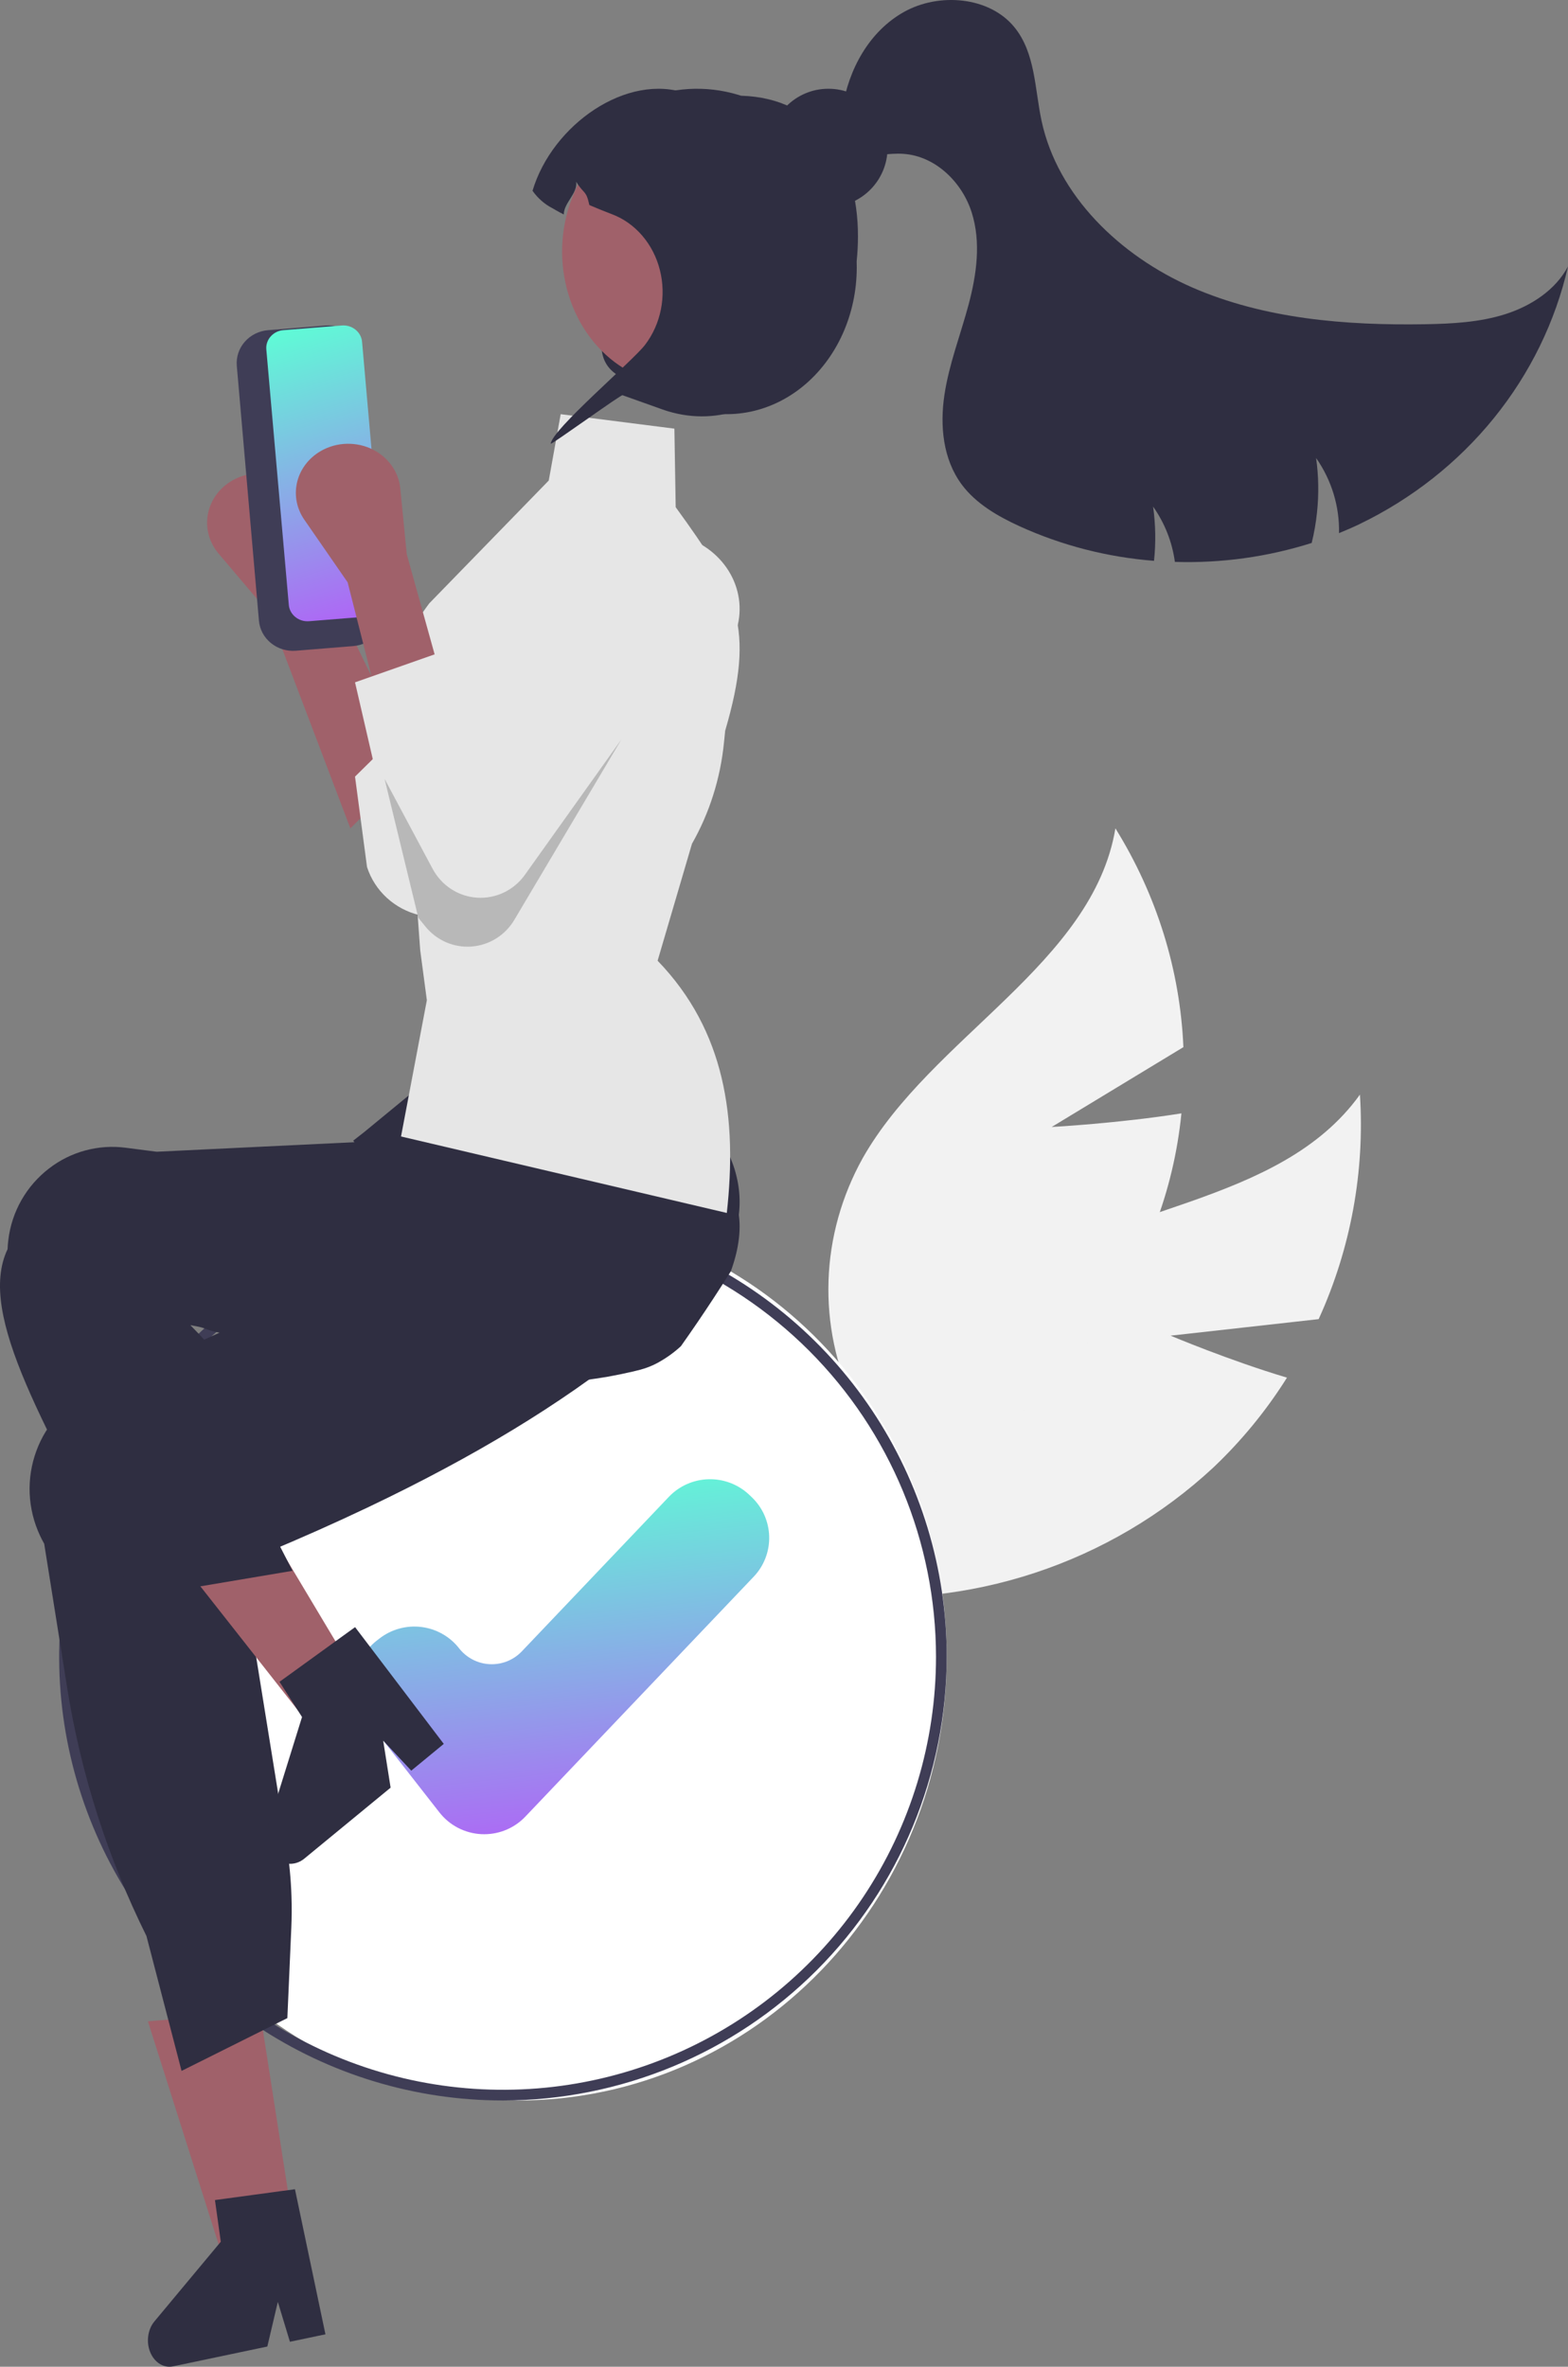 <svg width="53" height="80" viewBox="0 0 53 80" fill="none" xmlns="http://www.w3.org/2000/svg">
<rect x="0" y="0" width="53" height="80" fill="#808080" stroke="none"/>
<path d="M39.567 45.148L44.572 44.589C45.656 42.209 46.135 39.604 45.967 37C43.247 40.783 37.492 40.723 33.668 43.422C32.482 44.272 31.505 45.376 30.81 46.649C30.115 47.923 29.719 49.335 29.652 50.78L28 53.904C30.353 54.158 32.735 53.906 34.98 53.165C37.225 52.424 39.281 51.211 41.005 49.611C41.963 48.704 42.802 47.681 43.501 46.567C41.532 45.979 39.567 45.148 39.567 45.148Z" fill="#F2F2F2"/>
<path d="M35.548 38.094L40 35.395C39.889 32.792 39.1 30.253 37.702 28C36.939 32.576 31.483 35.05 29.163 39.142C28.45 40.423 28.054 41.838 28.005 43.282C27.956 44.726 28.256 46.161 28.881 47.482L28.811 51C31.151 50.193 33.276 48.922 35.04 47.273C36.804 45.625 38.165 43.638 39.029 41.451C39.501 40.219 39.804 38.937 39.933 37.634C37.796 37.973 35.548 38.094 35.548 38.094Z" fill="#F2F2F2"/>
<path d="M17.5 71C25.508 71 32 64.284 32 56C32 47.716 25.508 41 17.5 41C9.492 41 3 47.716 3 56C3 64.284 9.492 71 17.5 71Z" fill="white"/>
<path d="M17 71C14.033 71 11.133 70.12 8.666 68.472C6.2 66.824 4.277 64.481 3.142 61.74C2.006 58.999 1.709 55.983 2.288 53.074C2.867 50.164 4.296 47.491 6.393 45.393C8.491 43.296 11.164 41.867 14.074 41.288C16.983 40.709 19.999 41.007 22.74 42.142C25.481 43.277 27.824 45.2 29.472 47.666C31.12 50.133 32 53.033 32 56C31.995 59.977 30.414 63.789 27.602 66.602C24.79 69.414 20.977 70.996 17 71ZM17 41.362C14.105 41.362 11.275 42.22 8.867 43.829C6.46 45.437 4.584 47.724 3.476 50.398C2.368 53.073 2.078 56.016 2.643 58.856C3.208 61.695 4.602 64.304 6.649 66.351C8.696 68.398 11.305 69.792 14.144 70.357C16.984 70.922 19.927 70.632 22.602 69.524C25.277 68.416 27.563 66.54 29.171 64.132C30.78 61.725 31.638 58.895 31.638 56C31.634 52.119 30.09 48.398 27.346 45.654C24.602 42.91 20.881 41.366 17 41.362Z" fill="#3F3D56"/>
<path d="M16.367 62C16.336 62 16.305 61.999 16.273 61.998C15.997 61.984 15.728 61.912 15.482 61.785C15.237 61.658 15.023 61.48 14.853 61.263L12.404 58.129C12.249 57.931 12.136 57.705 12.069 57.464C12.002 57.222 11.984 56.969 12.015 56.721C12.046 56.472 12.126 56.232 12.251 56.014C12.375 55.796 12.541 55.605 12.74 55.451L12.828 55.383C13.027 55.229 13.254 55.115 13.497 55.049C13.74 54.982 13.994 54.964 14.243 54.995C14.493 55.026 14.735 55.106 14.954 55.23C15.173 55.354 15.365 55.519 15.519 55.717C15.643 55.876 15.8 56.005 15.978 56.097C16.157 56.19 16.354 56.243 16.555 56.252C16.756 56.262 16.956 56.228 17.143 56.154C17.33 56.079 17.498 55.965 17.637 55.82L22.609 50.595C22.959 50.228 23.441 50.014 23.949 50.001C24.457 49.987 24.95 50.174 25.32 50.522L25.401 50.599C25.584 50.772 25.731 50.978 25.834 51.207C25.936 51.436 25.992 51.682 25.999 51.933C26.006 52.184 25.963 52.433 25.873 52.667C25.783 52.901 25.648 53.115 25.474 53.297L17.758 61.404C17.579 61.592 17.364 61.742 17.125 61.845C16.885 61.947 16.628 62 16.367 62Z" fill="url(#paint0_linear_1607_27)"/>
<path d="M10 75.78L7.433 76L5 68.325L8.789 68L10 75.78Z" fill="#A0616A"/>
<path d="M23.88 37.967C23.814 37.901 23.742 37.837 23.67 37.776C23.118 37.32 22.542 36.895 21.943 36.502C21.265 36.052 20.503 35.593 19.641 35.119C19.224 34.889 18.783 34.654 18.318 34.415C18.085 34.295 17.846 34.175 17.599 34.053C17.589 34.047 17.578 34.041 17.567 34.036L17.496 34L12.307 38.269L11.938 38.557L12.894 39.732C12.894 39.732 12.811 40.666 12.813 40.666L11.864 43.026L11.854 43.03L8.473 44.568L4.989 46.153L3.118 47.005C2.684 47.202 2.294 47.483 1.97 47.831C1.647 48.18 1.396 48.589 1.232 49.036C1.06 49.499 0.982 49.992 1.003 50.486C1.025 50.98 1.144 51.464 1.355 51.912C1.397 52.003 1.444 52.094 1.494 52.182L2.271 57.054C2.736 59.967 3.639 62.795 4.95 65.44L6.137 70L6.318 69.91L9.004 68.569L9.713 68.216L9.847 65.152C9.862 64.803 9.864 64.451 9.852 64.101C9.834 63.527 9.779 62.956 9.687 62.389L8.147 52.834C8.421 52.723 8.69 52.611 8.956 52.499C10.188 51.986 11.355 51.466 12.456 50.941C16.037 49.235 18.955 47.465 21.338 45.547C22.008 45.009 22.637 44.458 23.223 43.895C23.439 43.689 23.649 43.481 23.853 43.271C23.902 43.223 23.949 43.175 23.996 43.126C24.415 42.687 24.718 42.15 24.876 41.564C25.033 40.979 25.041 40.363 24.898 39.774C24.739 39.087 24.385 38.46 23.88 37.967Z" fill="#2F2E41"/>
<path d="M9.5 74.063L7.569 74.325L7.266 74.366L7.463 75.775L5.219 78.468C5.108 78.601 5.035 78.774 5.01 78.962C4.984 79.15 5.009 79.343 5.079 79.512C5.15 79.682 5.262 79.82 5.401 79.905C5.54 79.991 5.697 80.019 5.85 79.987L9.036 79.317L9.391 77.808L9.8 79.156L11 78.904L9.97 74L9.5 74.063Z" fill="#2F2E41"/>
<path d="M11.843 28L14 25.841L10.957 19.558L10.504 17.352C10.445 17.065 10.308 16.798 10.105 16.577C9.903 16.356 9.643 16.189 9.35 16.093C9.058 15.997 8.744 15.975 8.44 16.029C8.136 16.083 7.852 16.212 7.617 16.402C7.269 16.683 7.051 17.082 7.008 17.512C6.965 17.943 7.101 18.373 7.387 18.711L9.068 20.693L11.843 28Z" fill="#A0616A"/>
<path d="M14.121 24.16L12 26.251L12.406 29.308C12.535 29.707 12.767 30.067 13.078 30.351C13.39 30.636 13.771 30.837 14.184 30.934C14.694 31.053 15.229 31.01 15.712 30.81C16.195 30.609 16.601 30.263 16.87 29.82L21.641 21.758C21.979 21.203 22.084 20.539 21.932 19.909C21.78 19.279 21.385 18.732 20.829 18.385C20.531 18.199 20.196 18.076 19.846 18.026C19.496 17.976 19.14 17.998 18.8 18.093C18.459 18.188 18.143 18.352 17.872 18.575C17.6 18.797 17.379 19.074 17.223 19.387L14.311 25.504L14.121 24.16Z" fill="#E6E6E6"/>
<path d="M12 56.581C11.873 56.693 11.746 56.803 11.617 56.914C11.361 57.135 11.101 57.353 10.841 57.57C10.71 57.678 10.577 57.787 10.446 57.894L10.447 57.897L10.438 57.901L10.435 57.903L10.217 58L9.673 57.308L9.423 56.99L9.068 56.538L8.419 55.713L5 51.367L8.066 50L8.307 50.406L8.309 50.406L8.428 50.607L10.671 54.359L11.129 55.126L11.143 55.149L11.418 55.607L11.655 56.004L11.92 56.448L12 56.581Z" fill="#A0616A"/>
<path d="M11.558 55.321L9.733 56.642L9.447 56.848L10.209 58.038L9.046 61.775C8.989 61.96 8.985 62.161 9.035 62.348C9.085 62.536 9.187 62.7 9.325 62.818C9.464 62.935 9.632 62.999 9.805 63C9.978 63.001 10.146 62.94 10.286 62.825L13.203 60.426L12.952 58.836L13.901 59.851L15 58.947L12.002 55L11.558 55.321Z" fill="#2F2E41"/>
<path d="M24.701 42.975C24.513 43.276 24.32 43.575 24.126 43.872C23.765 44.424 23.395 44.968 23.015 45.504C23.015 45.506 23.013 45.506 23.012 45.507C22.79 45.711 22.545 45.889 22.282 46.036C22.271 46.044 22.259 46.05 22.248 46.057C22.054 46.163 21.848 46.245 21.634 46.301C21.557 46.321 21.478 46.34 21.401 46.359C21.123 46.424 20.848 46.48 20.573 46.53C20.086 46.616 19.604 46.677 19.125 46.716C19.087 46.72 19.048 46.722 19.009 46.725C17.039 46.869 15.121 46.638 13.119 46.259C12.13 46.073 11.121 45.85 10.076 45.619C9.735 45.542 9.392 45.467 9.045 45.392C9.019 45.387 8.991 45.38 8.964 45.374C8.468 45.266 7.964 45.16 7.448 45.054C6.798 44.922 7.131 44.914 6.434 44.792C6.434 44.792 8.042 46.413 8.309 47.116C8.606 47.98 8.842 48.664 8.345 50.087L9.888 53.096L4.522 54C1.564 48.245 -0.8 44.455 0.256 42.223C0.26 42.119 0.268 42.014 0.282 41.91C0.338 41.438 0.489 40.981 0.724 40.567C0.96 40.153 1.276 39.789 1.655 39.498C2.018 39.217 2.433 39.009 2.878 38.889C3.322 38.768 3.786 38.736 4.242 38.795L5.296 38.931L13.465 38.537L13.785 37.238L13.845 37.216L15.727 36.531L22.237 34.161L22.253 34.156L22.681 34L22.733 34.082C22.748 34.107 22.763 34.131 22.776 34.156C23.2 34.909 23.544 35.704 23.805 36.527C24.243 37.871 24.604 39.239 24.886 40.624C24.898 40.685 24.909 40.739 24.919 40.788L24.923 40.803C24.927 40.827 24.93 40.842 24.931 40.846C25.081 41.467 24.977 42.224 24.701 42.975Z" fill="#2F2E41"/>
<path d="M22.839 17.144L22.795 14.489L18.952 14L18.549 16.242L14.509 20.395C11.637 24.237 13.724 26.887 13.849 27.281L14.204 32.126L14.428 33.809L13.555 38.415L24.567 41C24.919 37.815 24.527 34.856 22.228 32.474L23.39 28.519C23.979 27.486 24.348 26.322 24.47 25.112L24.512 24.699C25.538 21.199 24.93 20.021 22.839 17.144Z" fill="#E6E6E6"/>
<path d="M28.956 8.832C28.958 8.905 28.959 8.977 28.959 9.048C28.958 9.831 28.793 10.602 28.477 11.299C28.161 11.995 27.703 12.598 27.142 13.057C26.58 13.516 25.929 13.819 25.244 13.94C24.558 14.061 23.857 13.998 23.198 13.755L22.389 13.459C22.383 13.456 22.375 13.454 22.368 13.451L21.036 12.961C21.032 12.897 21.032 12.833 21.038 12.77C19.051 11.813 21.798 8.667 22.481 6.304C22.587 5.937 18.938 6.211 19.111 5.897C19.073 5.874 19.035 5.852 19 5.83C19.616 4.733 20.527 3.887 21.6 3.416C22.673 2.944 23.852 2.872 24.964 3.209C24.992 3.216 25.023 3.227 25.051 3.236C27.64 3.308 29 5.343 29 7.984C29 8.268 28.985 8.551 28.956 8.832Z" fill="#2F2E41"/>
<path d="M26.803 9.896C26.474 11.03 25.757 11.971 24.811 12.512C23.866 13.052 22.768 13.148 21.759 12.778C21.645 12.736 21.533 12.689 21.424 12.636C20.506 12.193 19.768 11.38 19.356 10.357C18.944 9.333 18.887 8.174 19.197 7.105C19.295 6.765 19.43 6.44 19.597 6.136C20.111 5.199 20.913 4.507 21.85 4.19C22.787 3.873 23.795 3.954 24.683 4.418C25.571 4.881 26.277 5.694 26.668 6.704C27.058 7.713 27.106 8.849 26.803 9.896Z" fill="#A0616A"/>
<path d="M22.389 13.84C22.382 13.838 22.375 13.835 22.369 13.832L21.044 13.36C21.041 13.297 18.609 15.061 18.616 14.998C18.654 14.522 21.393 12.197 21.803 11.657C22.067 11.312 22.251 10.901 22.339 10.461C22.427 10.02 22.415 9.563 22.305 9.128C22.196 8.694 21.991 8.295 21.709 7.966C21.428 7.638 21.077 7.389 20.688 7.242C20.676 7.238 20.665 7.234 20.654 7.229C20.398 7.131 20.152 7.031 19.921 6.931C19.808 6.413 19.749 6.584 19.476 6.145C19.526 6.545 19.063 6.846 19.056 7.249C18.961 7.202 18.872 7.153 18.786 7.104C18.748 7.082 18.712 7.061 18.676 7.04C18.411 6.905 18.179 6.702 18 6.449C18.662 4.22 21.195 2.437 23.23 3.166L23.999 3.439C24.969 3.783 25.774 4.534 26.24 5.528C26.801 5.998 27.248 6.612 27.544 7.315C29.226 11.016 25.977 15.102 22.389 13.84Z" fill="#2F2E41"/>
<path d="M28 7C29.105 7 30 6.105 30 5C30 3.895 29.105 3 28 3C26.895 3 26 3.895 26 5C26 6.105 26.895 7 28 7Z" fill="#2F2E41"/>
<path d="M53 9.007C52.573 10.872 51.718 12.621 50.498 14.129C49.278 15.636 47.723 16.863 45.947 17.719C45.721 17.827 45.491 17.927 45.26 18.02C45.28 17.118 45.01 16.231 44.486 15.482C44.571 16.089 44.581 16.704 44.517 17.314C44.481 17.664 44.421 18.011 44.336 18.353C42.846 18.825 41.28 19.042 39.712 18.993C39.622 18.324 39.37 17.683 38.976 17.124C39.061 17.732 39.072 18.347 39.007 18.957C37.43 18.834 35.889 18.438 34.46 17.787C33.717 17.447 32.987 17.022 32.509 16.38C31.872 15.523 31.766 14.394 31.922 13.353C32.077 12.311 32.467 11.316 32.739 10.298C33.01 9.279 33.164 8.189 32.845 7.184C32.528 6.176 31.637 5.28 30.544 5.201C30.046 5.165 29.547 5.296 29.049 5.252C28.551 5.207 28.011 4.887 28 4.407L28.477 3.663C28.678 2.359 29.37 1.067 30.555 0.404C31.739 -0.26 33.442 -0.118 34.287 0.919C35 1.792 34.973 3.004 35.207 4.09C35.75 6.612 37.849 8.642 40.289 9.712C42.731 10.78 45.478 11.004 48.161 10.96C49.08 10.944 50.015 10.896 50.889 10.617C51.765 10.336 52.582 9.796 53 9.007Z" fill="#2F2E41"/>
<path d="M8.752 20.978L8.004 12.366C7.979 12.071 8.075 11.779 8.273 11.553C8.471 11.327 8.753 11.186 9.058 11.161L11.001 11.004C11.306 10.979 11.609 11.073 11.843 11.264C12.077 11.455 12.223 11.727 12.248 12.022L12.996 20.634C13.021 20.929 12.925 21.221 12.727 21.447C12.529 21.673 12.247 21.814 11.942 21.839L9.999 21.996C9.694 22.021 9.391 21.927 9.157 21.736C8.923 21.545 8.777 21.273 8.752 20.978Z" fill="#3F3D56"/>
<path d="M9.58 11.16C9.412 11.173 9.258 11.25 9.15 11.372C9.041 11.494 8.988 11.652 9.002 11.811L9.762 20.448C9.776 20.607 9.856 20.754 9.984 20.857C10.112 20.961 10.278 21.011 10.445 20.998L12.42 20.84C12.588 20.827 12.742 20.75 12.85 20.628C12.959 20.506 13.012 20.348 12.998 20.189L12.238 11.552C12.224 11.393 12.144 11.246 12.016 11.143C11.888 11.039 11.722 10.989 11.555 11.002L9.58 11.16Z" fill="url(#paint1_linear_1607_27)"/>
<path d="M12.847 24L15 23.229L13.749 18.735L13.53 16.508C13.502 16.218 13.393 15.941 13.214 15.704C13.036 15.466 12.794 15.277 12.514 15.154C12.233 15.032 11.923 14.981 11.614 15.006C11.306 15.032 11.01 15.133 10.756 15.299C10.38 15.546 10.121 15.92 10.033 16.342C9.945 16.765 10.035 17.203 10.285 17.565L11.75 19.683L12.847 24Z" fill="#A0616A"/>
<path d="M14.757 22.095L12 23.064L13.372 28.998C13.471 29.424 13.687 29.82 14.001 30.146C14.314 30.473 14.713 30.719 15.161 30.861C15.712 31.037 16.309 31.046 16.867 30.888C17.424 30.729 17.912 30.412 18.261 29.98L24.446 22.121C24.883 21.581 25.073 20.904 24.975 20.237C24.877 19.569 24.5 18.963 23.924 18.548C23.614 18.325 23.256 18.164 22.875 18.076C22.493 17.989 22.095 17.976 21.708 18.04C21.32 18.103 20.952 18.241 20.626 18.444C20.3 18.647 20.025 18.911 19.817 19.219L15.908 25.254L14.757 22.095Z" fill="#E6E6E6"/>
<path opacity="0.2" d="M13 26.329L14.141 31.025L14.378 31.317C14.565 31.549 14.805 31.731 15.076 31.849C15.348 31.967 15.643 32.017 15.938 31.995C16.232 31.973 16.517 31.88 16.769 31.723C17.021 31.566 17.232 31.351 17.384 31.094L21 25L17.74 29.573C17.557 29.829 17.313 30.034 17.03 30.169C16.748 30.304 16.436 30.363 16.125 30.343C15.813 30.323 15.512 30.222 15.249 30.052C14.987 29.881 14.771 29.645 14.622 29.367L13 26.329Z" fill="black"/>
<defs>
<linearGradient id="paint0_linear_1607_27" x1="12.664" y1="50.327" x2="14.062" y2="63.086" gradientUnits="userSpaceOnUse">
<stop stop-color="#5FFBD6"/>
<stop offset="1" stop-color="#B063F6"/>
</linearGradient>
<linearGradient id="paint1_linear_1607_27" x1="9.19" y1="11.273" x2="12.309" y2="21.036" gradientUnits="userSpaceOnUse">
<stop stop-color="#5FFBD6"/>
<stop offset="1" stop-color="#B063F6"/>
</linearGradient>
</defs>
</svg>
